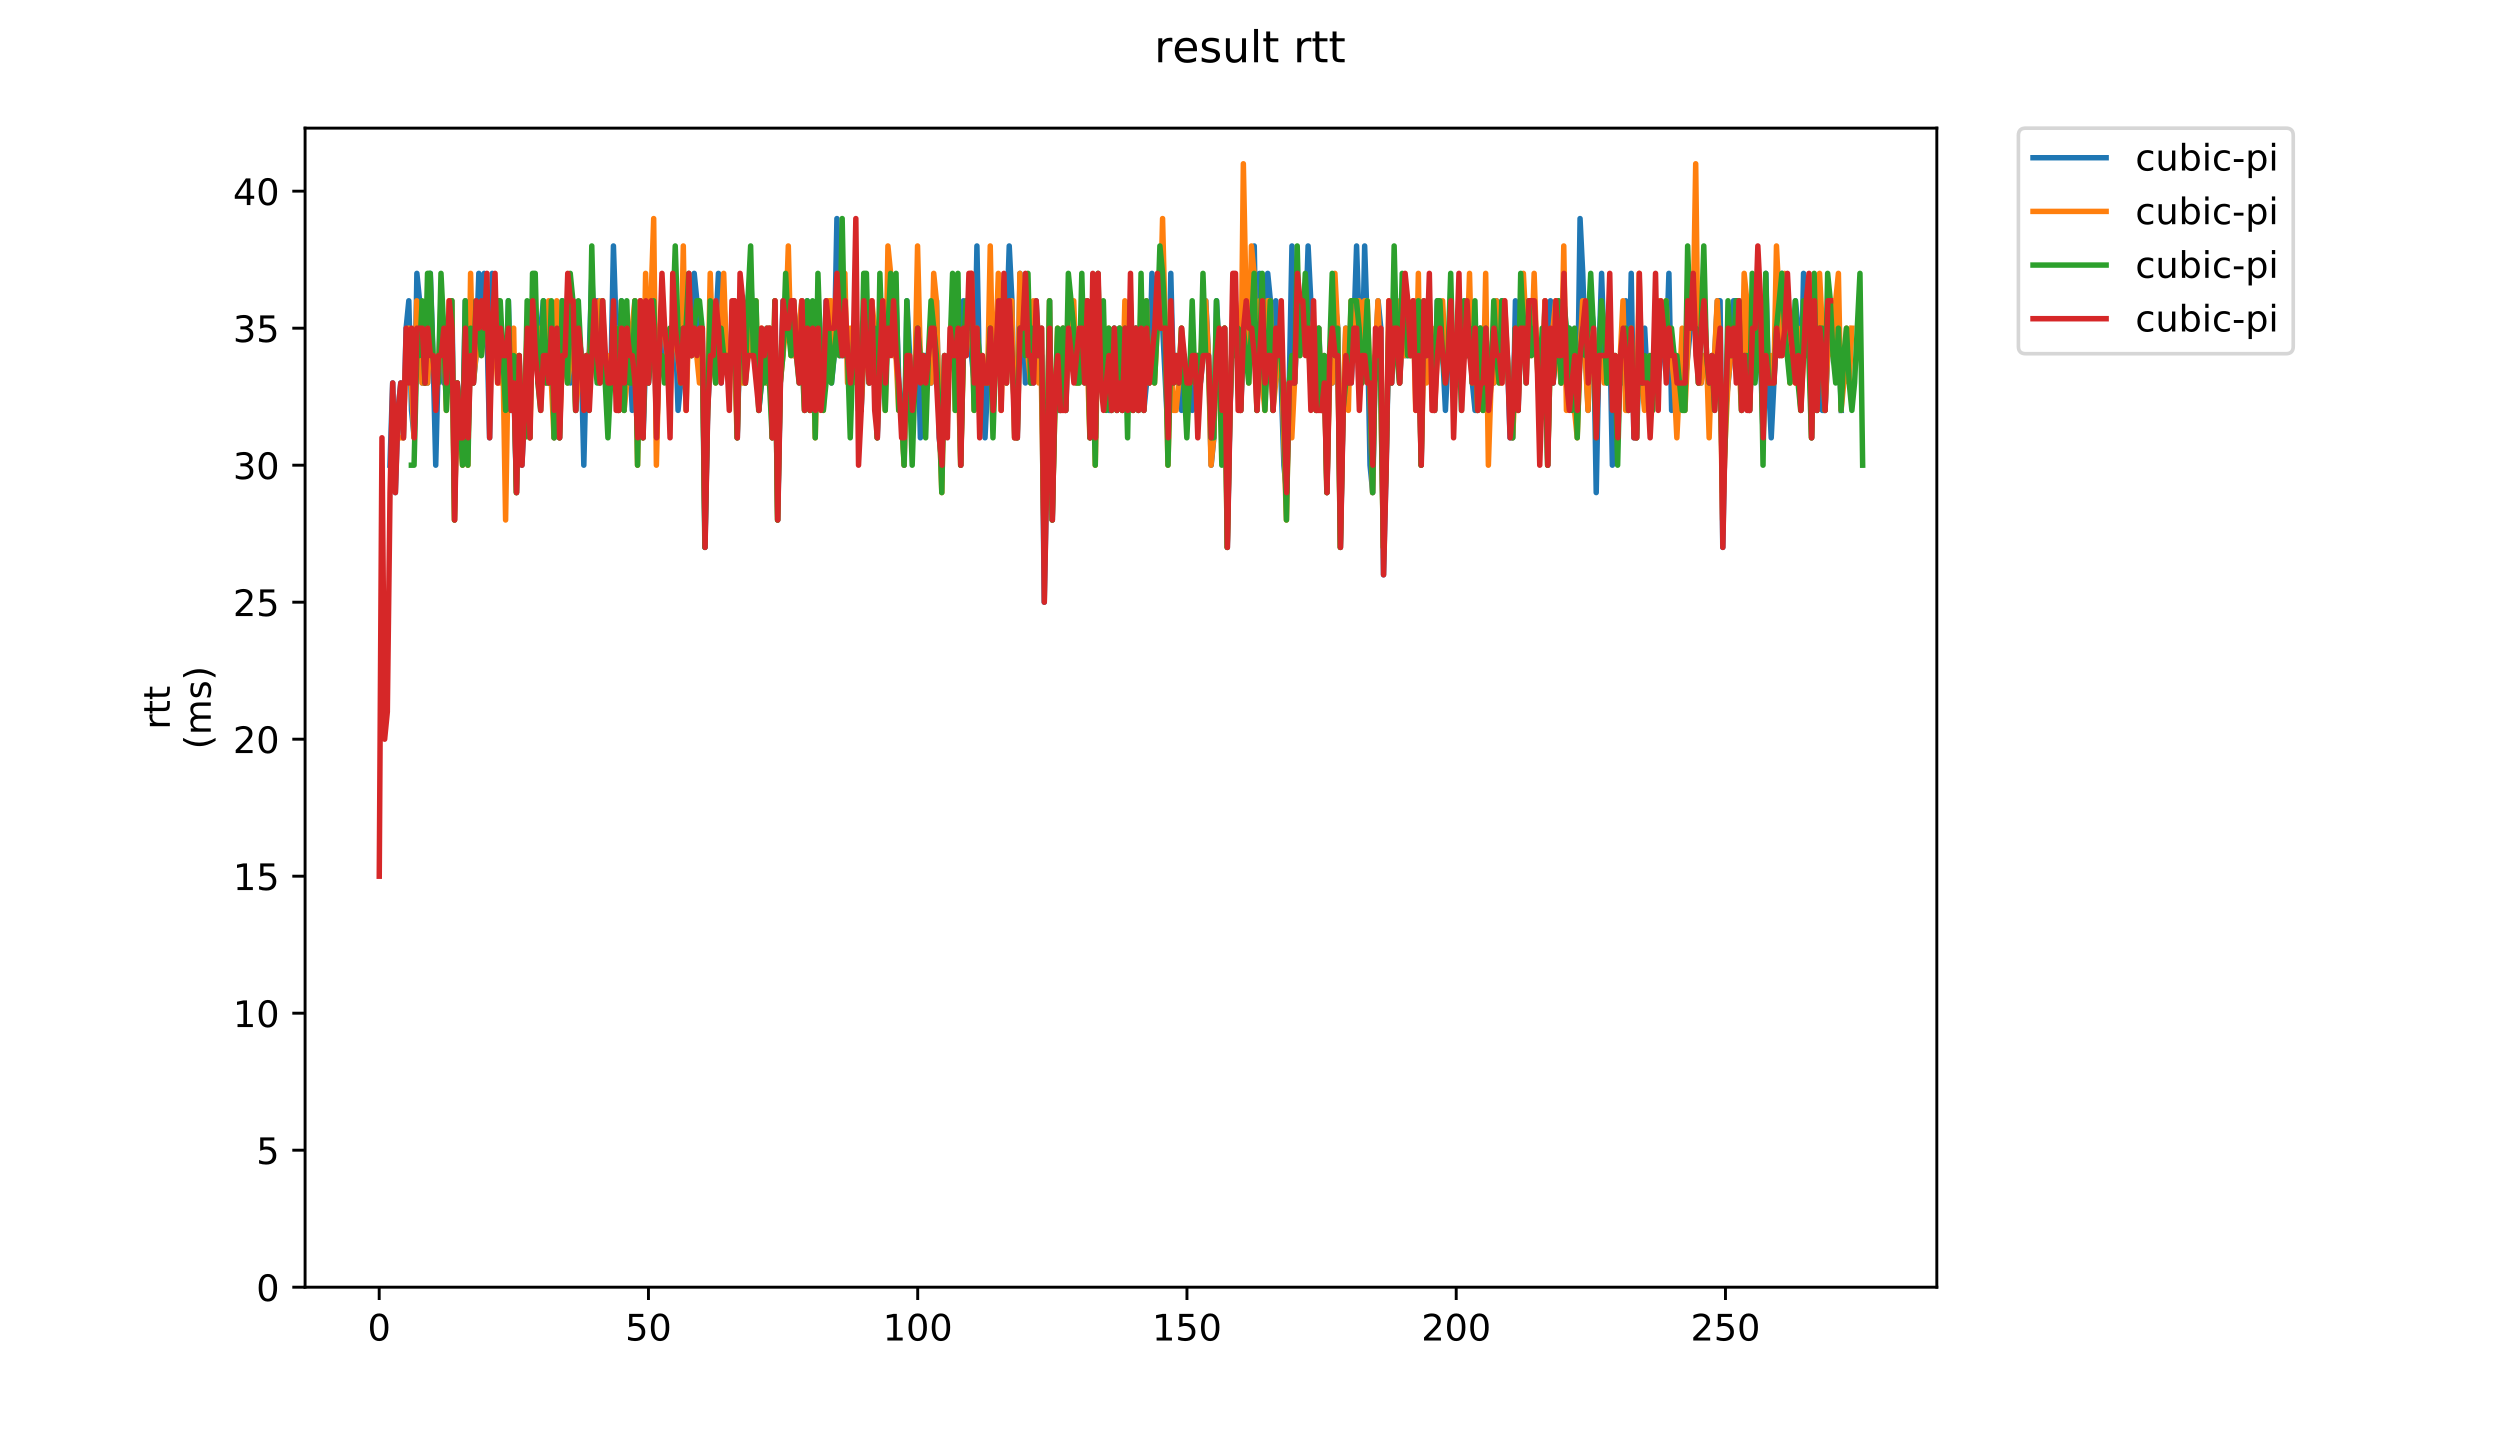 <?xml version="1.0" encoding="utf-8" standalone="no"?>
<!DOCTYPE svg PUBLIC "-//W3C//DTD SVG 1.1//EN"
  "http://www.w3.org/Graphics/SVG/1.1/DTD/svg11.dtd">
<!-- Created with matplotlib (https://matplotlib.org/) -->
<svg height="396pt" version="1.1" viewBox="0 0 684 396" width="684pt" xmlns="http://www.w3.org/2000/svg" xmlns:xlink="http://www.w3.org/1999/xlink">
 <defs>
  <style type="text/css">
*{stroke-linecap:butt;stroke-linejoin:round;}
  </style>
 </defs>
 <g id="figure_1">
  <g id="patch_1">
   <path d="M 0 396 
L 684 396 
L 684 0 
L 0 0 
z
" style="fill:#ffffff;"/>
  </g>
  <g id="axes_1">
   <g id="patch_2">
    <path d="M 83.472 352.174 
L 529.913 352.174 
L 529.913 35.062 
L 83.472 35.062 
z
" style="fill:#ffffff;"/>
   </g>
   <g id="matplotlib.axis_1">
    <g id="xtick_1">
     <g id="line2d_1">
      <defs>
       <path d="M 0 0 
L 0 3.5 
" id="mf7cbc43e7b" style="stroke:#000000;stroke-width:0.8;"/>
      </defs>
      <g>
       <use style="stroke:#000000;stroke-width:0.8;" x="103.749" xlink:href="#mf7cbc43e7b" y="352.174"/>
      </g>
     </g>
     <g id="text_1">
      <!-- 0 -->
      <defs>
       <path d="M 31.781 66.406 
Q 24.172 66.406 20.328 58.906 
Q 16.5 51.422 16.5 36.375 
Q 16.5 21.391 20.328 13.891 
Q 24.172 6.391 31.781 6.391 
Q 39.453 6.391 43.281 13.891 
Q 47.125 21.391 47.125 36.375 
Q 47.125 51.422 43.281 58.906 
Q 39.453 66.406 31.781 66.406 
z
M 31.781 74.219 
Q 44.047 74.219 50.516 64.516 
Q 56.984 54.828 56.984 36.375 
Q 56.984 17.969 50.516 8.266 
Q 44.047 -1.422 31.781 -1.422 
Q 19.531 -1.422 13.062 8.266 
Q 6.594 17.969 6.594 36.375 
Q 6.594 54.828 13.062 64.516 
Q 19.531 74.219 31.781 74.219 
z
" id="DejaVuSans-48"/>
      </defs>
      <g transform="translate(100.568 366.773)scale(0.1 -0.1)">
       <use xlink:href="#DejaVuSans-48"/>
      </g>
     </g>
    </g>
    <g id="xtick_2">
     <g id="line2d_2">
      <g>
       <use style="stroke:#000000;stroke-width:0.8;" x="177.417" xlink:href="#mf7cbc43e7b" y="352.174"/>
      </g>
     </g>
     <g id="text_2">
      <!-- 50 -->
      <defs>
       <path d="M 10.797 72.906 
L 49.516 72.906 
L 49.516 64.594 
L 19.828 64.594 
L 19.828 46.734 
Q 21.969 47.469 24.109 47.828 
Q 26.266 48.188 28.422 48.188 
Q 40.625 48.188 47.75 41.5 
Q 54.891 34.812 54.891 23.391 
Q 54.891 11.625 47.562 5.094 
Q 40.234 -1.422 26.906 -1.422 
Q 22.312 -1.422 17.547 -0.641 
Q 12.797 0.141 7.719 1.703 
L 7.719 11.625 
Q 12.109 9.234 16.797 8.062 
Q 21.484 6.891 26.703 6.891 
Q 35.156 6.891 40.078 11.328 
Q 45.016 15.766 45.016 23.391 
Q 45.016 31 40.078 35.438 
Q 35.156 39.891 26.703 39.891 
Q 22.75 39.891 18.812 39.016 
Q 14.891 38.141 10.797 36.281 
z
" id="DejaVuSans-53"/>
      </defs>
      <g transform="translate(171.054 366.773)scale(0.1 -0.1)">
       <use xlink:href="#DejaVuSans-53"/>
       <use x="63.623" xlink:href="#DejaVuSans-48"/>
      </g>
     </g>
    </g>
    <g id="xtick_3">
     <g id="line2d_3">
      <g>
       <use style="stroke:#000000;stroke-width:0.8;" x="251.085" xlink:href="#mf7cbc43e7b" y="352.174"/>
      </g>
     </g>
     <g id="text_3">
      <!-- 100 -->
      <defs>
       <path d="M 12.406 8.297 
L 28.516 8.297 
L 28.516 63.922 
L 10.984 60.406 
L 10.984 69.391 
L 28.422 72.906 
L 38.281 72.906 
L 38.281 8.297 
L 54.391 8.297 
L 54.391 0 
L 12.406 0 
z
" id="DejaVuSans-49"/>
      </defs>
      <g transform="translate(241.541 366.773)scale(0.1 -0.1)">
       <use xlink:href="#DejaVuSans-49"/>
       <use x="63.623" xlink:href="#DejaVuSans-48"/>
       <use x="127.246" xlink:href="#DejaVuSans-48"/>
      </g>
     </g>
    </g>
    <g id="xtick_4">
     <g id="line2d_4">
      <g>
       <use style="stroke:#000000;stroke-width:0.8;" x="324.752" xlink:href="#mf7cbc43e7b" y="352.174"/>
      </g>
     </g>
     <g id="text_4">
      <!-- 150 -->
      <g transform="translate(315.209 366.773)scale(0.1 -0.1)">
       <use xlink:href="#DejaVuSans-49"/>
       <use x="63.623" xlink:href="#DejaVuSans-53"/>
       <use x="127.246" xlink:href="#DejaVuSans-48"/>
      </g>
     </g>
    </g>
    <g id="xtick_5">
     <g id="line2d_5">
      <g>
       <use style="stroke:#000000;stroke-width:0.8;" x="398.42" xlink:href="#mf7cbc43e7b" y="352.174"/>
      </g>
     </g>
     <g id="text_5">
      <!-- 200 -->
      <defs>
       <path d="M 19.188 8.297 
L 53.609 8.297 
L 53.609 0 
L 7.328 0 
L 7.328 8.297 
Q 12.938 14.109 22.625 23.891 
Q 32.328 33.688 34.812 36.531 
Q 39.547 41.844 41.422 45.531 
Q 43.312 49.219 43.312 52.781 
Q 43.312 58.594 39.234 62.25 
Q 35.156 65.922 28.609 65.922 
Q 23.969 65.922 18.812 64.312 
Q 13.672 62.703 7.812 59.422 
L 7.812 69.391 
Q 13.766 71.781 18.938 73 
Q 24.125 74.219 28.422 74.219 
Q 39.75 74.219 46.484 68.547 
Q 53.219 62.891 53.219 53.422 
Q 53.219 48.922 51.531 44.891 
Q 49.859 40.875 45.406 35.406 
Q 44.188 33.984 37.641 27.219 
Q 31.109 20.453 19.188 8.297 
z
" id="DejaVuSans-50"/>
      </defs>
      <g transform="translate(388.876 366.773)scale(0.1 -0.1)">
       <use xlink:href="#DejaVuSans-50"/>
       <use x="63.623" xlink:href="#DejaVuSans-48"/>
       <use x="127.246" xlink:href="#DejaVuSans-48"/>
      </g>
     </g>
    </g>
    <g id="xtick_6">
     <g id="line2d_6">
      <g>
       <use style="stroke:#000000;stroke-width:0.8;" x="472.088" xlink:href="#mf7cbc43e7b" y="352.174"/>
      </g>
     </g>
     <g id="text_6">
      <!-- 250 -->
      <g transform="translate(462.544 366.773)scale(0.1 -0.1)">
       <use xlink:href="#DejaVuSans-50"/>
       <use x="63.623" xlink:href="#DejaVuSans-53"/>
       <use x="127.246" xlink:href="#DejaVuSans-48"/>
      </g>
     </g>
    </g>
   </g>
   <g id="matplotlib.axis_2">
    <g id="ytick_1">
     <g id="line2d_7">
      <defs>
       <path d="M 0 0 
L -3.5 0 
" id="md3aec369a6" style="stroke:#000000;stroke-width:0.8;"/>
      </defs>
      <g>
       <use style="stroke:#000000;stroke-width:0.8;" x="83.472" xlink:href="#md3aec369a6" y="352.174"/>
      </g>
     </g>
     <g id="text_7">
      <!-- 0 -->
      <g transform="translate(70.11 355.973)scale(0.1 -0.1)">
       <use xlink:href="#DejaVuSans-48"/>
      </g>
     </g>
    </g>
    <g id="ytick_2">
     <g id="line2d_8">
      <g>
       <use style="stroke:#000000;stroke-width:0.8;" x="83.472" xlink:href="#md3aec369a6" y="314.691"/>
      </g>
     </g>
     <g id="text_8">
      <!-- 5 -->
      <g transform="translate(70.11 318.49)scale(0.1 -0.1)">
       <use xlink:href="#DejaVuSans-53"/>
      </g>
     </g>
    </g>
    <g id="ytick_3">
     <g id="line2d_9">
      <g>
       <use style="stroke:#000000;stroke-width:0.8;" x="83.472" xlink:href="#md3aec369a6" y="277.207"/>
      </g>
     </g>
     <g id="text_9">
      <!-- 10 -->
      <g transform="translate(63.747 281.006)scale(0.1 -0.1)">
       <use xlink:href="#DejaVuSans-49"/>
       <use x="63.623" xlink:href="#DejaVuSans-48"/>
      </g>
     </g>
    </g>
    <g id="ytick_4">
     <g id="line2d_10">
      <g>
       <use style="stroke:#000000;stroke-width:0.8;" x="83.472" xlink:href="#md3aec369a6" y="239.723"/>
      </g>
     </g>
     <g id="text_10">
      <!-- 15 -->
      <g transform="translate(63.747 243.522)scale(0.1 -0.1)">
       <use xlink:href="#DejaVuSans-49"/>
       <use x="63.623" xlink:href="#DejaVuSans-53"/>
      </g>
     </g>
    </g>
    <g id="ytick_5">
     <g id="line2d_11">
      <g>
       <use style="stroke:#000000;stroke-width:0.8;" x="83.472" xlink:href="#md3aec369a6" y="202.24"/>
      </g>
     </g>
     <g id="text_11">
      <!-- 20 -->
      <g transform="translate(63.747 206.039)scale(0.1 -0.1)">
       <use xlink:href="#DejaVuSans-50"/>
       <use x="63.623" xlink:href="#DejaVuSans-48"/>
      </g>
     </g>
    </g>
    <g id="ytick_6">
     <g id="line2d_12">
      <g>
       <use style="stroke:#000000;stroke-width:0.8;" x="83.472" xlink:href="#md3aec369a6" y="164.756"/>
      </g>
     </g>
     <g id="text_12">
      <!-- 25 -->
      <g transform="translate(63.747 168.555)scale(0.1 -0.1)">
       <use xlink:href="#DejaVuSans-50"/>
       <use x="63.623" xlink:href="#DejaVuSans-53"/>
      </g>
     </g>
    </g>
    <g id="ytick_7">
     <g id="line2d_13">
      <g>
       <use style="stroke:#000000;stroke-width:0.8;" x="83.472" xlink:href="#md3aec369a6" y="127.272"/>
      </g>
     </g>
     <g id="text_13">
      <!-- 30 -->
      <defs>
       <path d="M 40.578 39.312 
Q 47.656 37.797 51.625 33 
Q 55.609 28.219 55.609 21.188 
Q 55.609 10.406 48.188 4.484 
Q 40.766 -1.422 27.094 -1.422 
Q 22.516 -1.422 17.656 -0.516 
Q 12.797 0.391 7.625 2.203 
L 7.625 11.719 
Q 11.719 9.328 16.594 8.109 
Q 21.484 6.891 26.812 6.891 
Q 36.078 6.891 40.938 10.547 
Q 45.797 14.203 45.797 21.188 
Q 45.797 27.641 41.281 31.266 
Q 36.766 34.906 28.719 34.906 
L 20.219 34.906 
L 20.219 43.016 
L 29.109 43.016 
Q 36.375 43.016 40.234 45.922 
Q 44.094 48.828 44.094 54.297 
Q 44.094 59.906 40.109 62.906 
Q 36.141 65.922 28.719 65.922 
Q 24.656 65.922 20.016 65.031 
Q 15.375 64.156 9.812 62.312 
L 9.812 71.094 
Q 15.438 72.656 20.344 73.438 
Q 25.25 74.219 29.594 74.219 
Q 40.828 74.219 47.359 69.109 
Q 53.906 64.016 53.906 55.328 
Q 53.906 49.266 50.438 45.094 
Q 46.969 40.922 40.578 39.312 
z
" id="DejaVuSans-51"/>
      </defs>
      <g transform="translate(63.747 131.071)scale(0.1 -0.1)">
       <use xlink:href="#DejaVuSans-51"/>
       <use x="63.623" xlink:href="#DejaVuSans-48"/>
      </g>
     </g>
    </g>
    <g id="ytick_8">
     <g id="line2d_14">
      <g>
       <use style="stroke:#000000;stroke-width:0.8;" x="83.472" xlink:href="#md3aec369a6" y="89.789"/>
      </g>
     </g>
     <g id="text_14">
      <!-- 35 -->
      <g transform="translate(63.747 93.588)scale(0.1 -0.1)">
       <use xlink:href="#DejaVuSans-51"/>
       <use x="63.623" xlink:href="#DejaVuSans-53"/>
      </g>
     </g>
    </g>
    <g id="ytick_9">
     <g id="line2d_15">
      <g>
       <use style="stroke:#000000;stroke-width:0.8;" x="83.472" xlink:href="#md3aec369a6" y="52.305"/>
      </g>
     </g>
     <g id="text_15">
      <!-- 40 -->
      <defs>
       <path d="M 37.797 64.312 
L 12.891 25.391 
L 37.797 25.391 
z
M 35.203 72.906 
L 47.609 72.906 
L 47.609 25.391 
L 58.016 25.391 
L 58.016 17.188 
L 47.609 17.188 
L 47.609 0 
L 37.797 0 
L 37.797 17.188 
L 4.891 17.188 
L 4.891 26.703 
z
" id="DejaVuSans-52"/>
      </defs>
      <g transform="translate(63.747 56.104)scale(0.1 -0.1)">
       <use xlink:href="#DejaVuSans-52"/>
       <use x="63.623" xlink:href="#DejaVuSans-48"/>
      </g>
     </g>
    </g>
    <g id="text_16">
     <!-- rtt -->
     <defs>
      <path d="M 41.109 46.297 
Q 39.594 47.172 37.812 47.578 
Q 36.031 48 33.891 48 
Q 26.266 48 22.188 43.047 
Q 18.109 38.094 18.109 28.812 
L 18.109 0 
L 9.078 0 
L 9.078 54.688 
L 18.109 54.688 
L 18.109 46.188 
Q 20.953 51.172 25.484 53.578 
Q 30.031 56 36.531 56 
Q 37.453 56 38.578 55.875 
Q 39.703 55.766 41.062 55.516 
z
" id="DejaVuSans-114"/>
      <path d="M 18.312 70.219 
L 18.312 54.688 
L 36.812 54.688 
L 36.812 47.703 
L 18.312 47.703 
L 18.312 18.016 
Q 18.312 11.328 20.141 9.422 
Q 21.969 7.516 27.594 7.516 
L 36.812 7.516 
L 36.812 0 
L 27.594 0 
Q 17.188 0 13.234 3.875 
Q 9.281 7.766 9.281 18.016 
L 9.281 47.703 
L 2.688 47.703 
L 2.688 54.688 
L 9.281 54.688 
L 9.281 70.219 
z
" id="DejaVuSans-116"/>
     </defs>
     <g transform="translate(46.47 199.594)rotate(-90)scale(0.1 -0.1)">
      <use xlink:href="#DejaVuSans-114"/>
      <use x="41.113" xlink:href="#DejaVuSans-116"/>
      <use x="80.322" xlink:href="#DejaVuSans-116"/>
     </g>
     <!-- (ms) -->
     <defs>
      <path d="M 31 75.875 
Q 24.469 64.656 21.281 53.656 
Q 18.109 42.672 18.109 31.391 
Q 18.109 20.125 21.312 9.062 
Q 24.516 -2 31 -13.188 
L 23.188 -13.188 
Q 15.875 -1.703 12.234 9.375 
Q 8.594 20.453 8.594 31.391 
Q 8.594 42.281 12.203 53.312 
Q 15.828 64.359 23.188 75.875 
z
" id="DejaVuSans-40"/>
      <path d="M 52 44.188 
Q 55.375 50.25 60.062 53.125 
Q 64.75 56 71.094 56 
Q 79.641 56 84.281 50.016 
Q 88.922 44.047 88.922 33.016 
L 88.922 0 
L 79.891 0 
L 79.891 32.719 
Q 79.891 40.578 77.094 44.375 
Q 74.312 48.188 68.609 48.188 
Q 61.625 48.188 57.562 43.547 
Q 53.516 38.922 53.516 30.906 
L 53.516 0 
L 44.484 0 
L 44.484 32.719 
Q 44.484 40.625 41.703 44.406 
Q 38.922 48.188 33.109 48.188 
Q 26.219 48.188 22.156 43.531 
Q 18.109 38.875 18.109 30.906 
L 18.109 0 
L 9.078 0 
L 9.078 54.688 
L 18.109 54.688 
L 18.109 46.188 
Q 21.188 51.219 25.484 53.609 
Q 29.781 56 35.688 56 
Q 41.656 56 45.828 52.969 
Q 50 49.953 52 44.188 
z
" id="DejaVuSans-109"/>
      <path d="M 44.281 53.078 
L 44.281 44.578 
Q 40.484 46.531 36.375 47.5 
Q 32.281 48.484 27.875 48.484 
Q 21.188 48.484 17.844 46.438 
Q 14.5 44.391 14.5 40.281 
Q 14.5 37.156 16.891 35.375 
Q 19.281 33.594 26.516 31.984 
L 29.594 31.297 
Q 39.156 29.25 43.188 25.516 
Q 47.219 21.781 47.219 15.094 
Q 47.219 7.469 41.188 3.016 
Q 35.156 -1.422 24.609 -1.422 
Q 20.219 -1.422 15.453 -0.562 
Q 10.688 0.297 5.422 2 
L 5.422 11.281 
Q 10.406 8.688 15.234 7.391 
Q 20.062 6.109 24.812 6.109 
Q 31.156 6.109 34.562 8.281 
Q 37.984 10.453 37.984 14.406 
Q 37.984 18.062 35.516 20.016 
Q 33.062 21.969 24.703 23.781 
L 21.578 24.516 
Q 13.234 26.266 9.516 29.906 
Q 5.812 33.547 5.812 39.891 
Q 5.812 47.609 11.281 51.797 
Q 16.75 56 26.812 56 
Q 31.781 56 36.172 55.266 
Q 40.578 54.547 44.281 53.078 
z
" id="DejaVuSans-115"/>
      <path d="M 8.016 75.875 
L 15.828 75.875 
Q 23.141 64.359 26.781 53.312 
Q 30.422 42.281 30.422 31.391 
Q 30.422 20.453 26.781 9.375 
Q 23.141 -1.703 15.828 -13.188 
L 8.016 -13.188 
Q 14.5 -2 17.703 9.062 
Q 20.906 20.125 20.906 31.391 
Q 20.906 42.672 17.703 53.656 
Q 14.5 64.656 8.016 75.875 
z
" id="DejaVuSans-41"/>
     </defs>
     <g transform="translate(57.668 204.995)rotate(-90)scale(0.1 -0.1)">
      <use xlink:href="#DejaVuSans-40"/>
      <use x="39.014" xlink:href="#DejaVuSans-109"/>
      <use x="136.426" xlink:href="#DejaVuSans-115"/>
      <use x="188.525" xlink:href="#DejaVuSans-41"/>
     </g>
    </g>
   </g>
   <g id="line2d_16">
    <path clip-path="url(#pd8ea3ae14f)" d="M 106.691 127.272 
L 107.428 104.782 
L 108.165 134.769 
L 108.901 112.279 
L 109.638 104.782 
L 110.375 119.776 
L 111.111 89.789 
L 111.848 82.292 
L 112.585 112.279 
L 113.321 119.776 
L 114.058 74.795 
L 114.795 82.292 
L 115.531 104.782 
L 117.005 104.782 
L 117.741 74.795 
L 118.478 97.285 
L 119.215 127.272 
L 119.951 97.285 
L 120.688 97.285 
L 121.425 104.782 
L 122.161 104.782 
L 122.898 97.285 
L 123.635 82.292 
L 124.371 134.769 
L 125.108 104.782 
L 126.581 119.776 
L 127.318 82.292 
L 128.055 119.776 
L 128.792 82.292 
L 129.528 104.782 
L 130.265 97.285 
L 131.002 74.795 
L 131.738 82.292 
L 132.475 74.795 
L 133.212 89.789 
L 133.948 119.776 
L 134.685 74.795 
L 135.422 89.789 
L 136.895 89.789 
L 137.632 97.285 
L 138.368 112.279 
L 139.105 82.292 
L 139.842 112.279 
L 140.578 104.782 
L 141.315 134.769 
L 142.052 97.285 
L 142.788 127.272 
L 143.525 112.279 
L 144.262 104.782 
L 144.998 112.279 
L 145.735 89.789 
L 146.472 89.789 
L 147.208 104.782 
L 147.945 89.789 
L 148.682 82.292 
L 149.419 97.285 
L 150.155 89.789 
L 150.892 89.789 
L 151.629 119.776 
L 152.365 89.789 
L 153.102 119.776 
L 153.839 82.292 
L 154.575 97.285 
L 155.312 89.789 
L 156.049 104.782 
L 156.785 82.292 
L 157.522 112.279 
L 158.259 89.789 
L 158.995 97.285 
L 159.732 127.272 
L 160.469 97.285 
L 161.205 97.285 
L 161.942 74.795 
L 162.679 97.285 
L 163.415 82.292 
L 164.889 97.285 
L 165.625 97.285 
L 166.362 104.782 
L 167.099 104.782 
L 167.835 67.298 
L 169.309 112.279 
L 170.046 82.292 
L 170.782 112.279 
L 171.519 89.789 
L 172.256 97.285 
L 172.992 112.279 
L 173.729 82.292 
L 174.466 119.776 
L 175.202 82.292 
L 175.939 119.776 
L 176.676 97.285 
L 177.412 104.782 
L 178.149 97.285 
L 178.886 82.292 
L 179.622 119.776 
L 180.359 97.285 
L 181.096 97.285 
L 181.832 89.789 
L 183.306 104.782 
L 184.042 89.789 
L 184.779 89.789 
L 185.516 112.279 
L 186.252 104.782 
L 186.989 89.789 
L 188.462 89.789 
L 189.199 97.285 
L 189.936 74.795 
L 191.409 89.789 
L 192.146 89.789 
L 192.883 149.762 
L 193.619 112.279 
L 194.356 97.285 
L 195.093 97.285 
L 195.829 89.789 
L 196.566 74.795 
L 197.303 104.782 
L 198.039 82.292 
L 198.776 97.285 
L 200.249 97.285 
L 200.986 89.789 
L 201.723 119.776 
L 202.459 89.789 
L 203.196 89.789 
L 203.933 104.782 
L 204.669 82.292 
L 205.406 74.795 
L 206.143 97.285 
L 206.879 89.789 
L 207.616 112.279 
L 209.089 97.285 
L 209.826 104.782 
L 210.563 89.789 
L 211.299 119.776 
L 212.036 89.789 
L 212.773 142.266 
L 213.51 104.782 
L 214.246 82.292 
L 214.983 89.789 
L 215.72 89.789 
L 216.456 82.292 
L 217.193 97.285 
L 217.93 97.285 
L 219.403 82.292 
L 220.14 112.279 
L 220.876 82.292 
L 221.613 112.279 
L 222.35 104.782 
L 223.086 112.279 
L 223.823 89.789 
L 225.296 104.782 
L 226.033 82.292 
L 226.77 89.789 
L 227.506 104.782 
L 228.243 97.285 
L 228.98 59.802 
L 229.716 97.285 
L 231.926 97.285 
L 232.663 104.782 
L 233.4 97.285 
L 234.136 82.292 
L 234.873 112.279 
L 235.61 112.279 
L 236.347 97.285 
L 237.083 89.789 
L 237.82 104.782 
L 239.293 89.789 
L 240.03 119.776 
L 240.767 97.285 
L 241.503 89.789 
L 242.24 97.285 
L 242.977 89.789 
L 243.713 89.789 
L 244.45 97.285 
L 245.187 82.292 
L 245.923 104.782 
L 246.66 112.279 
L 247.397 127.272 
L 248.133 82.292 
L 248.87 97.285 
L 249.607 104.782 
L 250.343 104.782 
L 251.08 89.789 
L 251.817 119.776 
L 252.553 97.285 
L 254.027 97.285 
L 254.763 104.782 
L 255.5 89.789 
L 256.237 82.292 
L 256.974 119.776 
L 257.71 127.272 
L 258.447 97.285 
L 259.184 104.782 
L 259.92 97.285 
L 260.657 97.285 
L 262.13 82.292 
L 262.867 127.272 
L 263.604 82.292 
L 264.34 97.285 
L 265.077 89.789 
L 266.55 104.782 
L 267.287 67.298 
L 268.024 104.782 
L 268.76 97.285 
L 269.497 119.776 
L 270.234 104.782 
L 270.97 82.292 
L 271.707 104.782 
L 272.444 97.285 
L 273.18 97.285 
L 273.917 89.789 
L 275.39 89.789 
L 276.127 67.298 
L 276.864 82.292 
L 277.601 119.776 
L 278.337 119.776 
L 279.074 74.795 
L 279.811 82.292 
L 280.547 104.782 
L 281.284 82.292 
L 282.021 104.782 
L 282.757 104.782 
L 283.494 82.292 
L 284.231 97.285 
L 284.967 97.285 
L 285.704 164.756 
L 286.441 127.272 
L 287.177 82.292 
L 287.914 142.266 
L 288.651 104.782 
L 289.387 112.279 
L 290.124 112.279 
L 290.861 89.789 
L 291.597 112.279 
L 292.334 89.789 
L 293.071 82.292 
L 294.544 97.285 
L 295.281 89.789 
L 296.017 89.789 
L 296.754 82.292 
L 297.491 89.789 
L 298.227 119.776 
L 298.964 82.292 
L 299.701 119.776 
L 300.438 89.789 
L 301.174 104.782 
L 301.911 97.285 
L 303.384 112.279 
L 304.121 112.279 
L 304.858 89.789 
L 305.594 112.279 
L 306.331 89.789 
L 307.068 112.279 
L 307.804 104.782 
L 308.541 112.279 
L 309.278 97.285 
L 310.014 112.279 
L 310.751 89.789 
L 311.488 112.279 
L 312.224 104.782 
L 312.961 112.279 
L 313.698 104.782 
L 314.434 104.782 
L 315.171 74.795 
L 316.644 89.789 
L 318.118 89.789 
L 319.591 119.776 
L 320.328 74.795 
L 321.065 104.782 
L 321.801 97.285 
L 323.275 112.279 
L 324.011 97.285 
L 324.748 104.782 
L 325.485 104.782 
L 326.221 112.279 
L 326.958 97.285 
L 327.695 97.285 
L 328.431 104.782 
L 329.168 97.285 
L 329.905 82.292 
L 330.641 97.285 
L 331.378 127.272 
L 332.115 119.776 
L 332.851 82.292 
L 334.325 112.279 
L 335.061 89.789 
L 335.798 149.762 
L 336.535 112.279 
L 337.271 89.789 
L 338.008 97.285 
L 338.745 89.789 
L 339.481 112.279 
L 340.218 89.789 
L 340.955 97.285 
L 341.691 82.292 
L 342.428 89.789 
L 343.165 67.298 
L 343.902 112.279 
L 344.638 74.795 
L 345.375 104.782 
L 346.112 104.782 
L 346.848 74.795 
L 347.585 82.292 
L 348.322 112.279 
L 349.058 82.292 
L 349.795 97.285 
L 350.532 104.782 
L 351.268 127.272 
L 352.005 134.769 
L 352.742 104.782 
L 353.478 67.298 
L 354.215 104.782 
L 354.952 89.789 
L 355.688 82.292 
L 356.425 89.789 
L 357.162 89.789 
L 357.898 67.298 
L 358.635 82.292 
L 359.372 89.789 
L 360.108 112.279 
L 360.845 89.789 
L 361.582 112.279 
L 362.318 97.285 
L 363.055 134.769 
L 363.792 97.285 
L 364.529 104.782 
L 365.265 82.292 
L 366.002 89.789 
L 366.739 149.762 
L 367.475 112.279 
L 368.212 89.789 
L 368.949 104.782 
L 369.685 104.782 
L 370.422 89.789 
L 371.159 67.298 
L 371.895 89.789 
L 372.632 104.782 
L 373.369 67.298 
L 374.105 89.789 
L 374.842 127.272 
L 375.579 134.769 
L 376.315 97.285 
L 377.052 82.292 
L 377.789 89.789 
L 378.525 157.259 
L 379.262 127.272 
L 379.999 89.789 
L 380.735 104.782 
L 381.472 89.789 
L 382.209 82.292 
L 382.945 104.782 
L 383.682 89.789 
L 384.419 97.285 
L 385.156 97.285 
L 385.892 89.789 
L 386.629 97.285 
L 387.366 82.292 
L 388.102 82.292 
L 388.839 127.272 
L 389.576 89.789 
L 390.312 97.285 
L 391.786 97.285 
L 392.522 112.279 
L 393.259 82.292 
L 394.732 97.285 
L 395.469 112.279 
L 396.206 97.285 
L 398.416 97.285 
L 399.152 89.789 
L 399.889 89.789 
L 400.626 82.292 
L 401.362 97.285 
L 402.099 82.292 
L 402.836 104.782 
L 403.572 112.279 
L 404.309 112.279 
L 405.046 89.789 
L 405.782 112.279 
L 406.519 89.789 
L 407.256 104.782 
L 408.729 104.782 
L 409.466 82.292 
L 410.203 97.285 
L 410.939 82.292 
L 411.676 97.285 
L 412.413 97.285 
L 413.149 119.776 
L 413.886 119.776 
L 414.623 82.292 
L 415.359 112.279 
L 416.096 89.789 
L 416.833 89.789 
L 417.569 82.292 
L 418.306 97.285 
L 419.043 89.789 
L 419.779 89.789 
L 420.516 97.285 
L 421.253 112.279 
L 421.989 104.782 
L 422.726 82.292 
L 423.463 127.272 
L 424.199 82.292 
L 424.936 104.782 
L 425.673 97.285 
L 426.409 82.292 
L 427.146 104.782 
L 427.883 82.292 
L 428.62 104.782 
L 429.356 89.789 
L 430.093 104.782 
L 430.83 97.285 
L 431.566 112.279 
L 432.303 59.802 
L 433.04 74.795 
L 433.776 97.285 
L 434.513 112.279 
L 435.25 82.292 
L 435.986 89.789 
L 436.723 134.769 
L 437.46 97.285 
L 438.196 74.795 
L 438.933 97.285 
L 439.67 104.782 
L 440.406 89.789 
L 441.143 127.272 
L 441.88 97.285 
L 442.616 112.279 
L 443.353 97.285 
L 444.09 104.782 
L 444.826 82.292 
L 445.563 112.279 
L 446.3 74.795 
L 447.036 119.776 
L 447.773 119.776 
L 448.51 97.285 
L 449.246 104.782 
L 449.983 89.789 
L 450.72 104.782 
L 452.193 104.782 
L 452.93 89.789 
L 453.667 104.782 
L 455.14 89.789 
L 455.877 97.285 
L 456.613 74.795 
L 457.35 112.279 
L 458.087 97.285 
L 458.823 104.782 
L 459.56 104.782 
L 460.297 97.285 
L 461.033 104.782 
L 462.507 89.789 
L 463.243 89.789 
L 463.98 74.795 
L 464.717 104.782 
L 465.453 104.782 
L 466.19 97.285 
L 466.927 97.285 
L 467.663 104.782 
L 468.4 97.285 
L 469.137 97.285 
L 469.873 82.292 
L 470.61 82.292 
L 471.347 149.762 
L 472.084 112.279 
L 473.557 97.285 
L 474.294 82.292 
L 475.767 82.292 
L 476.504 112.279 
L 477.24 97.285 
L 477.977 97.285 
L 478.714 112.279 
L 479.45 89.789 
L 480.187 82.292 
L 480.924 97.285 
L 481.66 97.285 
L 482.397 119.776 
L 483.134 74.795 
L 483.87 104.782 
L 484.607 119.776 
L 486.08 89.789 
L 486.817 97.285 
L 487.554 74.795 
L 488.29 89.789 
L 489.764 89.789 
L 490.5 97.285 
L 491.237 82.292 
L 491.974 89.789 
L 492.711 112.279 
L 493.447 74.795 
L 494.184 89.789 
L 494.921 82.292 
L 495.657 119.776 
L 496.394 82.292 
L 497.131 112.279 
L 497.867 89.789 
L 498.604 112.279 
L 499.341 112.279 
L 500.077 97.285 
L 500.814 89.789 
L 501.551 89.789 
L 502.287 97.285 
L 503.024 89.789 
L 503.761 112.279 
L 503.761 112.279 
" style="fill:none;stroke:#1f77b4;stroke-linecap:square;stroke-width:1.5;"/>
   </g>
   <g id="line2d_17">
    <path clip-path="url(#pd8ea3ae14f)" d="M 109.6 119.776 
L 110.336 119.776 
L 111.073 97.285 
L 111.81 89.789 
L 113.283 119.776 
L 114.02 82.292 
L 114.756 97.285 
L 115.493 104.782 
L 116.966 104.782 
L 117.703 89.789 
L 119.176 104.782 
L 119.913 104.782 
L 120.65 82.292 
L 121.386 89.789 
L 122.123 112.279 
L 122.86 82.292 
L 123.596 82.292 
L 124.333 142.266 
L 125.07 104.782 
L 125.807 119.776 
L 126.543 127.272 
L 127.28 97.285 
L 128.017 127.272 
L 128.753 74.795 
L 129.49 104.782 
L 130.963 89.789 
L 131.7 97.285 
L 133.173 82.292 
L 133.91 97.285 
L 134.647 89.789 
L 135.383 89.789 
L 136.12 104.782 
L 136.857 104.782 
L 137.593 97.285 
L 138.33 142.266 
L 139.067 97.285 
L 139.803 104.782 
L 140.54 89.789 
L 141.277 134.769 
L 142.013 97.285 
L 142.75 119.776 
L 143.487 112.279 
L 144.223 89.789 
L 144.96 119.776 
L 145.697 89.789 
L 146.433 82.292 
L 147.17 97.285 
L 147.907 89.789 
L 149.38 104.782 
L 150.117 82.292 
L 150.854 104.782 
L 151.59 119.776 
L 152.327 82.292 
L 153.064 119.776 
L 153.8 97.285 
L 154.537 97.285 
L 155.274 104.782 
L 156.747 89.789 
L 157.484 112.279 
L 158.957 97.285 
L 159.694 104.782 
L 160.43 97.285 
L 161.167 97.285 
L 161.904 89.789 
L 162.64 97.285 
L 163.377 97.285 
L 164.114 82.292 
L 164.85 97.285 
L 166.324 97.285 
L 167.06 104.782 
L 168.534 89.789 
L 169.271 112.279 
L 170.007 97.285 
L 170.744 112.279 
L 173.691 82.292 
L 174.427 127.272 
L 175.164 82.292 
L 175.901 119.776 
L 176.637 74.795 
L 177.374 104.782 
L 178.847 59.802 
L 179.584 127.272 
L 180.321 97.285 
L 181.057 82.292 
L 182.531 97.285 
L 183.267 112.279 
L 184.004 89.789 
L 184.741 89.789 
L 186.214 104.782 
L 186.951 67.298 
L 187.687 112.279 
L 188.424 89.789 
L 189.161 97.285 
L 189.898 89.789 
L 191.371 104.782 
L 192.108 89.789 
L 192.844 142.266 
L 193.581 112.279 
L 194.318 74.795 
L 195.054 97.285 
L 195.791 104.782 
L 196.528 89.789 
L 197.264 89.789 
L 198.001 74.795 
L 198.738 97.285 
L 200.948 97.285 
L 201.684 119.776 
L 202.421 89.789 
L 203.158 104.782 
L 203.894 104.782 
L 206.104 82.292 
L 206.841 82.292 
L 207.578 112.279 
L 208.314 89.789 
L 209.788 104.782 
L 210.524 89.789 
L 211.261 119.776 
L 211.998 82.292 
L 212.735 142.266 
L 213.471 104.782 
L 214.945 89.789 
L 215.681 67.298 
L 216.418 97.285 
L 217.891 97.285 
L 219.365 82.292 
L 220.101 112.279 
L 220.838 104.782 
L 221.575 112.279 
L 222.311 89.789 
L 223.048 119.776 
L 223.785 89.789 
L 224.521 97.285 
L 225.258 112.279 
L 226.731 82.292 
L 227.468 82.292 
L 228.205 97.285 
L 228.941 89.789 
L 229.678 97.285 
L 230.415 89.789 
L 231.151 74.795 
L 231.888 104.782 
L 232.625 89.789 
L 233.362 104.782 
L 234.098 82.292 
L 234.835 104.782 
L 235.572 112.279 
L 237.045 82.292 
L 237.782 104.782 
L 238.518 82.292 
L 239.255 89.789 
L 239.992 119.776 
L 240.728 82.292 
L 242.202 112.279 
L 242.938 67.298 
L 243.675 74.795 
L 244.412 97.285 
L 245.148 97.285 
L 245.885 112.279 
L 246.622 112.279 
L 247.358 127.272 
L 248.095 97.285 
L 248.832 104.782 
L 250.305 104.782 
L 251.042 67.298 
L 251.778 97.285 
L 252.515 97.285 
L 253.252 104.782 
L 253.988 97.285 
L 254.725 104.782 
L 255.462 74.795 
L 256.199 82.292 
L 256.935 112.279 
L 257.672 134.769 
L 258.409 97.285 
L 259.145 104.782 
L 259.882 97.285 
L 260.619 82.292 
L 261.355 112.279 
L 262.092 97.285 
L 262.829 127.272 
L 263.565 97.285 
L 264.302 97.285 
L 265.039 89.789 
L 265.775 74.795 
L 266.512 112.279 
L 267.249 89.789 
L 267.985 104.782 
L 268.722 97.285 
L 269.459 104.782 
L 270.195 104.782 
L 270.932 67.298 
L 271.669 104.782 
L 272.405 97.285 
L 273.142 74.795 
L 273.879 112.279 
L 274.615 89.789 
L 275.352 104.782 
L 276.089 89.789 
L 276.826 82.292 
L 277.562 119.776 
L 278.299 119.776 
L 279.036 74.795 
L 279.772 89.789 
L 280.509 82.292 
L 281.246 97.285 
L 281.982 104.782 
L 282.719 82.292 
L 283.456 97.285 
L 284.192 104.782 
L 284.929 104.782 
L 285.666 149.762 
L 286.402 127.272 
L 287.139 82.292 
L 287.876 142.266 
L 288.612 112.279 
L 289.349 89.789 
L 290.086 112.279 
L 290.822 89.789 
L 291.559 112.279 
L 292.296 89.789 
L 293.032 97.285 
L 293.769 82.292 
L 294.506 104.782 
L 295.242 104.782 
L 295.979 89.789 
L 296.716 82.292 
L 297.453 97.285 
L 298.189 119.776 
L 298.926 82.292 
L 299.663 127.272 
L 300.399 89.789 
L 301.136 104.782 
L 301.873 89.789 
L 302.609 104.782 
L 303.346 89.789 
L 304.083 112.279 
L 304.819 104.782 
L 305.556 112.279 
L 306.293 89.789 
L 307.029 112.279 
L 307.766 82.292 
L 308.503 112.279 
L 309.239 82.292 
L 309.976 112.279 
L 310.713 104.782 
L 311.449 112.279 
L 312.186 82.292 
L 312.923 112.279 
L 313.659 82.292 
L 314.396 104.782 
L 315.133 97.285 
L 315.869 104.782 
L 316.606 89.789 
L 317.343 89.789 
L 318.079 59.802 
L 318.816 89.789 
L 319.553 127.272 
L 320.29 97.285 
L 321.026 112.279 
L 321.763 112.279 
L 322.5 104.782 
L 323.236 89.789 
L 323.973 104.782 
L 325.446 104.782 
L 326.183 97.285 
L 326.92 104.782 
L 327.656 97.285 
L 328.393 104.782 
L 329.13 82.292 
L 329.866 82.292 
L 330.603 97.285 
L 331.34 127.272 
L 332.076 119.776 
L 332.813 97.285 
L 333.55 97.285 
L 334.286 112.279 
L 335.023 89.789 
L 335.76 149.762 
L 336.496 112.279 
L 337.233 89.789 
L 337.97 82.292 
L 338.706 89.789 
L 339.443 112.279 
L 340.18 44.808 
L 340.917 82.292 
L 341.653 104.782 
L 342.39 67.298 
L 343.127 74.795 
L 343.863 112.279 
L 344.6 82.292 
L 345.337 104.782 
L 346.073 112.279 
L 346.81 82.292 
L 347.547 82.292 
L 348.283 112.279 
L 350.493 89.789 
L 351.23 119.776 
L 351.967 142.266 
L 352.703 104.782 
L 353.44 119.776 
L 354.913 89.789 
L 355.65 97.285 
L 356.387 89.789 
L 359.333 89.789 
L 360.07 112.279 
L 360.807 89.789 
L 361.543 112.279 
L 362.28 97.285 
L 363.017 134.769 
L 363.754 104.782 
L 364.49 104.782 
L 365.227 74.795 
L 365.964 89.789 
L 366.7 149.762 
L 367.437 112.279 
L 368.174 89.789 
L 368.91 112.279 
L 369.647 82.292 
L 370.384 89.789 
L 371.12 89.789 
L 371.857 82.292 
L 372.594 104.782 
L 373.33 82.292 
L 374.067 82.292 
L 374.804 104.782 
L 375.54 134.769 
L 376.277 97.285 
L 377.014 82.292 
L 377.75 104.782 
L 378.487 149.762 
L 379.224 127.272 
L 379.96 82.292 
L 380.697 97.285 
L 382.17 82.292 
L 382.907 104.782 
L 383.644 89.789 
L 384.381 97.285 
L 385.117 82.292 
L 385.854 97.285 
L 386.591 82.292 
L 387.327 112.279 
L 388.064 74.795 
L 388.801 127.272 
L 389.537 97.285 
L 390.274 104.782 
L 391.747 89.789 
L 392.484 112.279 
L 393.221 97.285 
L 393.957 97.285 
L 394.694 82.292 
L 395.431 97.285 
L 397.641 97.285 
L 398.377 104.782 
L 399.114 89.789 
L 399.851 97.285 
L 401.324 97.285 
L 402.061 74.795 
L 402.797 104.782 
L 403.534 89.789 
L 404.271 112.279 
L 405.008 89.789 
L 405.744 112.279 
L 406.481 74.795 
L 407.218 127.272 
L 407.954 104.782 
L 408.691 104.782 
L 409.428 82.292 
L 410.164 104.782 
L 410.901 104.782 
L 411.638 82.292 
L 413.111 112.279 
L 413.848 119.776 
L 414.584 104.782 
L 415.321 112.279 
L 416.058 89.789 
L 416.794 74.795 
L 417.531 89.789 
L 418.268 97.285 
L 419.004 97.285 
L 419.741 74.795 
L 420.478 97.285 
L 421.214 112.279 
L 421.951 104.782 
L 422.688 82.292 
L 423.424 127.272 
L 424.161 97.285 
L 425.634 82.292 
L 426.371 97.285 
L 427.108 104.782 
L 427.845 67.298 
L 428.581 112.279 
L 429.318 97.285 
L 430.055 112.279 
L 430.791 112.279 
L 431.528 119.776 
L 432.265 97.285 
L 433.001 82.292 
L 434.475 112.279 
L 435.211 89.789 
L 435.948 89.789 
L 436.685 104.782 
L 437.421 97.285 
L 438.158 97.285 
L 438.895 104.782 
L 440.368 89.789 
L 441.105 104.782 
L 441.841 97.285 
L 442.578 104.782 
L 443.315 97.285 
L 444.051 82.292 
L 444.788 112.279 
L 445.525 112.279 
L 446.261 89.789 
L 446.998 112.279 
L 447.735 119.776 
L 448.472 74.795 
L 449.208 104.782 
L 449.945 112.279 
L 451.418 97.285 
L 452.155 112.279 
L 452.892 89.789 
L 453.628 82.292 
L 454.365 82.292 
L 455.102 97.285 
L 455.838 82.292 
L 456.575 97.285 
L 457.312 97.285 
L 458.048 104.782 
L 458.785 119.776 
L 460.258 89.789 
L 460.995 112.279 
L 461.732 97.285 
L 462.468 74.795 
L 463.205 89.789 
L 463.942 44.808 
L 464.678 104.782 
L 465.415 104.782 
L 466.152 97.285 
L 466.888 97.285 
L 467.625 119.776 
L 468.362 97.285 
L 469.098 97.285 
L 469.835 82.292 
L 470.572 97.285 
L 471.309 142.266 
L 472.045 119.776 
L 472.782 104.782 
L 473.519 97.285 
L 475.729 97.285 
L 476.465 112.279 
L 477.202 74.795 
L 477.939 82.292 
L 478.675 112.279 
L 479.412 89.789 
L 480.149 97.285 
L 480.885 97.285 
L 481.622 82.292 
L 482.359 119.776 
L 483.095 89.789 
L 483.832 104.782 
L 484.569 97.285 
L 485.305 104.782 
L 486.042 67.298 
L 487.515 97.285 
L 488.252 74.795 
L 488.989 82.292 
L 489.725 104.782 
L 490.462 97.285 
L 491.199 104.782 
L 491.936 89.789 
L 492.672 112.279 
L 493.409 97.285 
L 494.882 82.292 
L 495.619 119.776 
L 496.356 97.285 
L 497.092 112.279 
L 497.829 74.795 
L 498.566 89.789 
L 499.302 112.279 
L 500.039 97.285 
L 500.776 89.789 
L 501.512 97.285 
L 502.249 82.292 
L 502.986 74.795 
L 503.722 112.279 
L 504.459 104.782 
L 505.196 89.789 
L 505.932 104.782 
L 506.669 89.789 
L 506.669 89.789 
" style="fill:none;stroke:#ff7f0e;stroke-linecap:square;stroke-width:1.5;"/>
   </g>
   <g id="line2d_18">
    <path clip-path="url(#pd8ea3ae14f)" d="M 112.551 127.272 
L 113.287 127.272 
L 114.024 97.285 
L 114.761 97.285 
L 115.497 82.292 
L 116.234 104.782 
L 116.971 74.795 
L 117.707 74.795 
L 118.444 97.285 
L 119.181 104.782 
L 119.918 104.782 
L 120.654 74.795 
L 121.391 89.789 
L 122.128 112.279 
L 123.601 82.292 
L 124.338 142.266 
L 125.074 104.782 
L 125.811 112.279 
L 126.548 127.272 
L 127.284 82.292 
L 128.021 127.272 
L 128.758 89.789 
L 129.494 104.782 
L 130.231 82.292 
L 131.704 97.285 
L 133.178 82.292 
L 133.914 97.285 
L 134.651 89.789 
L 135.388 89.789 
L 136.124 82.292 
L 136.861 82.292 
L 138.334 112.279 
L 139.071 82.292 
L 139.808 112.279 
L 140.544 97.285 
L 141.281 134.769 
L 142.018 97.285 
L 142.755 119.776 
L 143.491 119.776 
L 144.228 82.292 
L 144.965 119.776 
L 145.701 74.795 
L 146.438 74.795 
L 147.175 104.782 
L 147.911 112.279 
L 148.648 82.292 
L 149.385 104.782 
L 150.121 104.782 
L 150.858 82.292 
L 151.595 119.776 
L 152.331 104.782 
L 153.068 119.776 
L 153.805 82.292 
L 154.541 97.285 
L 155.278 104.782 
L 156.015 74.795 
L 156.751 82.292 
L 157.488 112.279 
L 158.225 82.292 
L 158.961 97.285 
L 159.698 104.782 
L 160.435 97.285 
L 161.171 112.279 
L 161.908 67.298 
L 162.645 97.285 
L 163.382 104.782 
L 164.118 104.782 
L 164.855 82.292 
L 165.592 104.782 
L 166.328 119.776 
L 167.065 104.782 
L 168.538 89.789 
L 169.275 112.279 
L 170.012 82.292 
L 170.748 112.279 
L 171.485 82.292 
L 172.222 104.782 
L 172.958 104.782 
L 173.695 82.292 
L 174.432 127.272 
L 175.168 89.789 
L 175.905 119.776 
L 176.642 89.789 
L 177.378 104.782 
L 178.115 97.285 
L 178.852 82.292 
L 179.588 104.782 
L 180.325 97.285 
L 181.062 97.285 
L 181.798 104.782 
L 183.272 89.789 
L 184.008 89.789 
L 184.745 67.298 
L 185.482 89.789 
L 186.219 104.782 
L 186.955 89.789 
L 187.692 89.789 
L 188.429 74.795 
L 189.165 97.285 
L 190.639 82.292 
L 191.375 82.292 
L 192.112 89.789 
L 192.849 149.762 
L 193.585 112.279 
L 194.322 82.292 
L 195.059 97.285 
L 195.795 104.782 
L 196.532 89.789 
L 197.269 89.789 
L 198.005 97.285 
L 200.215 97.285 
L 200.952 82.292 
L 201.689 119.776 
L 202.425 89.789 
L 203.162 82.292 
L 203.899 104.782 
L 204.635 82.292 
L 205.372 67.298 
L 206.109 97.285 
L 206.846 82.292 
L 207.582 112.279 
L 208.319 104.782 
L 209.056 104.782 
L 209.792 89.789 
L 211.266 119.776 
L 212.002 82.292 
L 212.739 142.266 
L 213.476 104.782 
L 214.212 97.285 
L 214.949 74.795 
L 215.686 89.789 
L 216.422 97.285 
L 217.159 82.292 
L 217.896 97.285 
L 218.632 104.782 
L 219.369 97.285 
L 220.106 112.279 
L 220.842 82.292 
L 221.579 112.279 
L 222.316 82.292 
L 223.052 119.776 
L 223.789 74.795 
L 224.526 97.285 
L 225.262 112.279 
L 225.999 104.782 
L 226.736 89.789 
L 227.473 104.782 
L 228.946 89.789 
L 229.683 97.285 
L 230.419 59.802 
L 231.156 97.285 
L 231.893 97.285 
L 232.629 119.776 
L 233.366 97.285 
L 234.103 82.292 
L 234.839 104.782 
L 235.576 112.279 
L 236.313 74.795 
L 237.049 74.795 
L 237.786 104.782 
L 239.259 89.789 
L 239.996 119.776 
L 240.733 74.795 
L 241.469 97.285 
L 242.206 112.279 
L 242.943 89.789 
L 243.679 74.795 
L 244.416 82.292 
L 245.153 74.795 
L 245.889 112.279 
L 246.626 112.279 
L 247.363 127.272 
L 248.099 82.292 
L 249.573 127.272 
L 250.31 104.782 
L 251.046 89.789 
L 251.783 97.285 
L 252.52 97.285 
L 253.256 119.776 
L 253.993 97.285 
L 254.73 82.292 
L 256.203 97.285 
L 256.94 112.279 
L 257.676 134.769 
L 258.413 97.285 
L 259.15 104.782 
L 259.886 97.285 
L 260.623 74.795 
L 261.36 112.279 
L 262.096 74.795 
L 262.833 127.272 
L 263.57 97.285 
L 264.306 82.292 
L 265.043 89.789 
L 265.78 82.292 
L 266.516 112.279 
L 267.253 89.789 
L 268.726 104.782 
L 270.2 104.782 
L 270.937 89.789 
L 271.673 119.776 
L 272.41 97.285 
L 273.147 97.285 
L 273.883 82.292 
L 274.62 89.789 
L 275.357 104.782 
L 276.093 82.292 
L 277.567 112.279 
L 278.303 119.776 
L 279.04 89.789 
L 279.777 89.789 
L 280.513 97.285 
L 281.25 74.795 
L 281.987 104.782 
L 282.723 89.789 
L 283.46 97.285 
L 284.197 97.285 
L 284.933 89.789 
L 285.67 149.762 
L 286.407 127.272 
L 287.143 82.292 
L 287.88 142.266 
L 288.617 112.279 
L 289.353 89.789 
L 290.09 112.279 
L 290.827 89.789 
L 291.563 112.279 
L 292.3 74.795 
L 293.774 89.789 
L 294.51 104.782 
L 295.247 104.782 
L 295.984 74.795 
L 296.72 104.782 
L 297.457 82.292 
L 298.194 119.776 
L 298.93 97.285 
L 299.667 127.272 
L 300.404 74.795 
L 301.14 104.782 
L 301.877 82.292 
L 302.614 112.279 
L 303.35 89.789 
L 304.087 112.279 
L 304.824 89.789 
L 305.56 112.279 
L 306.297 89.789 
L 307.034 112.279 
L 307.77 89.789 
L 308.507 119.776 
L 309.244 82.292 
L 309.98 112.279 
L 310.717 89.789 
L 311.454 112.279 
L 312.19 74.795 
L 312.927 112.279 
L 313.664 82.292 
L 314.401 104.782 
L 315.137 97.285 
L 315.874 104.782 
L 316.611 89.789 
L 317.347 67.298 
L 318.084 74.795 
L 318.821 89.789 
L 319.557 127.272 
L 320.294 97.285 
L 321.031 104.782 
L 321.767 97.285 
L 322.504 104.782 
L 323.241 89.789 
L 324.714 119.776 
L 325.451 104.782 
L 326.187 82.292 
L 326.924 104.782 
L 327.661 97.285 
L 328.397 104.782 
L 329.134 74.795 
L 329.871 97.285 
L 330.607 97.285 
L 331.344 119.776 
L 332.081 119.776 
L 332.817 82.292 
L 333.554 97.285 
L 334.291 127.272 
L 335.028 89.789 
L 335.764 149.762 
L 336.501 112.279 
L 337.238 89.789 
L 337.974 97.285 
L 338.711 89.789 
L 339.448 112.279 
L 340.184 89.789 
L 341.658 104.782 
L 343.131 74.795 
L 343.868 112.279 
L 344.604 97.285 
L 345.341 74.795 
L 346.078 112.279 
L 347.551 82.292 
L 348.288 112.279 
L 349.024 97.285 
L 350.498 97.285 
L 351.234 112.279 
L 351.971 142.266 
L 352.708 104.782 
L 353.444 97.285 
L 354.181 104.782 
L 354.918 67.298 
L 355.654 97.285 
L 356.391 89.789 
L 357.128 74.795 
L 358.601 104.782 
L 359.338 104.782 
L 360.075 112.279 
L 360.811 89.789 
L 361.548 112.279 
L 362.285 97.285 
L 363.021 134.769 
L 363.758 97.285 
L 364.495 74.795 
L 365.231 97.285 
L 365.968 89.789 
L 366.705 149.762 
L 367.441 112.279 
L 368.178 104.782 
L 368.915 104.782 
L 369.651 82.292 
L 371.125 82.292 
L 371.861 89.789 
L 372.598 104.782 
L 373.335 97.285 
L 374.071 82.292 
L 374.808 104.782 
L 375.545 134.769 
L 376.281 97.285 
L 377.018 97.285 
L 377.755 104.782 
L 378.492 149.762 
L 379.228 127.272 
L 379.965 89.789 
L 380.702 104.782 
L 381.438 67.298 
L 382.175 97.285 
L 382.912 104.782 
L 383.648 74.795 
L 384.385 82.292 
L 385.122 97.285 
L 386.595 97.285 
L 388.068 82.292 
L 388.805 127.272 
L 389.542 82.292 
L 390.278 97.285 
L 391.015 82.292 
L 392.488 112.279 
L 393.225 82.292 
L 393.962 82.292 
L 394.698 97.285 
L 395.435 104.782 
L 396.172 97.285 
L 396.908 74.795 
L 397.645 104.782 
L 398.382 104.782 
L 399.118 89.789 
L 399.855 112.279 
L 400.592 82.292 
L 401.329 97.285 
L 402.065 89.789 
L 402.802 104.782 
L 403.539 82.292 
L 404.275 112.279 
L 405.012 89.789 
L 405.749 112.279 
L 406.485 89.789 
L 407.222 104.782 
L 407.959 104.782 
L 408.695 82.292 
L 409.432 97.285 
L 410.169 104.782 
L 410.905 82.292 
L 411.642 97.285 
L 412.379 97.285 
L 413.115 112.279 
L 413.852 119.776 
L 414.589 89.789 
L 415.325 112.279 
L 416.062 74.795 
L 417.535 104.782 
L 418.272 82.292 
L 419.009 97.285 
L 419.745 89.789 
L 421.219 104.782 
L 421.956 89.789 
L 422.692 97.285 
L 423.429 127.272 
L 424.166 97.285 
L 424.902 104.782 
L 425.639 97.285 
L 426.376 82.292 
L 427.112 104.782 
L 427.849 82.292 
L 428.586 89.789 
L 429.322 89.789 
L 430.059 112.279 
L 430.796 89.789 
L 431.532 119.776 
L 432.269 97.285 
L 433.006 89.789 
L 433.742 97.285 
L 434.479 89.789 
L 435.216 74.795 
L 435.952 89.789 
L 436.689 119.776 
L 437.426 97.285 
L 438.162 82.292 
L 438.899 89.789 
L 439.636 104.782 
L 440.372 89.789 
L 441.109 104.782 
L 441.846 97.285 
L 442.583 127.272 
L 443.319 97.285 
L 444.056 97.285 
L 444.793 89.789 
L 445.529 112.279 
L 446.266 89.789 
L 447.003 112.279 
L 447.739 119.776 
L 448.476 89.789 
L 449.213 104.782 
L 449.949 97.285 
L 450.686 104.782 
L 451.423 97.285 
L 452.159 112.279 
L 452.896 89.789 
L 453.633 89.789 
L 454.369 97.285 
L 455.106 97.285 
L 455.843 82.292 
L 456.579 97.285 
L 457.316 89.789 
L 458.053 97.285 
L 458.789 97.285 
L 460.263 112.279 
L 460.999 112.279 
L 461.736 67.298 
L 462.473 89.789 
L 463.946 89.789 
L 464.683 104.782 
L 465.42 89.789 
L 466.156 67.298 
L 466.893 97.285 
L 467.63 104.782 
L 468.366 97.285 
L 469.103 112.279 
L 469.84 97.285 
L 470.576 97.285 
L 471.313 134.769 
L 472.05 119.776 
L 472.786 82.292 
L 473.523 97.285 
L 474.26 97.285 
L 474.996 82.292 
L 475.733 82.292 
L 476.47 112.279 
L 477.206 97.285 
L 477.943 97.285 
L 478.68 112.279 
L 479.416 74.795 
L 480.153 104.782 
L 480.89 97.285 
L 481.626 82.292 
L 482.363 127.272 
L 483.1 74.795 
L 483.836 104.782 
L 485.31 104.782 
L 486.047 89.789 
L 487.52 74.795 
L 488.257 89.789 
L 489.73 104.782 
L 490.467 97.285 
L 491.203 82.292 
L 491.94 104.782 
L 492.677 112.279 
L 493.413 82.292 
L 494.15 97.285 
L 494.887 97.285 
L 495.623 119.776 
L 496.36 74.795 
L 497.097 112.279 
L 497.833 89.789 
L 498.57 89.789 
L 499.307 112.279 
L 500.043 74.795 
L 500.78 82.292 
L 501.517 97.285 
L 502.253 104.782 
L 502.99 89.789 
L 503.727 112.279 
L 504.463 97.285 
L 505.2 89.789 
L 505.937 104.782 
L 506.674 112.279 
L 507.41 104.782 
L 508.884 74.795 
L 509.62 127.272 
L 509.62 127.272 
" style="fill:none;stroke:#2ca02c;stroke-linecap:square;stroke-width:1.5;"/>
   </g>
   <g id="line2d_19">
    <path clip-path="url(#pd8ea3ae14f)" d="M 103.765 239.723 
L 104.502 119.776 
L 105.238 202.24 
L 105.975 194.743 
L 106.712 134.769 
L 107.448 104.782 
L 108.185 134.769 
L 108.922 112.279 
L 109.659 104.782 
L 110.395 119.776 
L 111.132 89.789 
L 111.869 104.782 
L 112.605 89.789 
L 113.342 119.776 
L 114.079 89.789 
L 115.552 89.789 
L 116.289 104.782 
L 117.025 89.789 
L 117.762 97.285 
L 118.499 97.285 
L 119.235 112.279 
L 119.972 97.285 
L 120.709 97.285 
L 121.445 89.789 
L 122.182 104.782 
L 122.919 82.292 
L 123.655 89.789 
L 124.392 142.266 
L 125.129 104.782 
L 125.865 119.776 
L 126.602 119.776 
L 127.339 89.789 
L 128.075 119.776 
L 128.812 97.285 
L 129.549 104.782 
L 130.286 82.292 
L 131.022 89.789 
L 131.759 82.292 
L 132.496 89.789 
L 133.232 74.795 
L 133.969 119.776 
L 134.706 89.789 
L 135.442 74.795 
L 136.179 104.782 
L 136.916 89.789 
L 137.652 97.285 
L 138.389 97.285 
L 139.126 89.789 
L 139.862 112.279 
L 140.599 104.782 
L 141.336 134.769 
L 142.072 97.285 
L 142.809 127.272 
L 143.546 112.279 
L 144.282 89.789 
L 145.019 119.776 
L 145.756 82.292 
L 146.492 97.285 
L 147.966 112.279 
L 148.702 97.285 
L 149.439 97.285 
L 150.176 104.782 
L 150.912 89.789 
L 151.649 112.279 
L 152.386 89.789 
L 153.123 119.776 
L 153.859 97.285 
L 154.596 97.285 
L 155.333 74.795 
L 156.069 82.292 
L 156.806 82.292 
L 157.543 112.279 
L 158.279 89.789 
L 159.016 97.285 
L 159.753 112.279 
L 160.489 97.285 
L 161.226 112.279 
L 162.699 82.292 
L 163.436 97.285 
L 164.173 104.782 
L 164.909 82.292 
L 165.646 97.285 
L 166.383 104.782 
L 167.119 104.782 
L 167.856 82.292 
L 168.593 112.279 
L 169.329 112.279 
L 170.066 89.789 
L 170.803 104.782 
L 171.539 89.789 
L 172.276 97.285 
L 173.013 97.285 
L 173.75 104.782 
L 174.486 119.776 
L 175.223 82.292 
L 175.96 119.776 
L 176.696 82.292 
L 177.433 104.782 
L 178.17 82.292 
L 178.906 89.789 
L 179.643 119.776 
L 181.116 74.795 
L 181.853 89.789 
L 182.59 97.285 
L 183.326 119.776 
L 184.063 74.795 
L 184.8 89.789 
L 186.273 104.782 
L 187.01 89.789 
L 187.746 112.279 
L 188.483 74.795 
L 189.22 97.285 
L 189.956 89.789 
L 190.693 97.285 
L 191.43 89.789 
L 192.166 89.789 
L 192.903 149.762 
L 193.64 112.279 
L 194.377 97.285 
L 195.113 97.285 
L 195.85 82.292 
L 196.587 89.789 
L 197.323 104.782 
L 198.06 97.285 
L 198.797 97.285 
L 199.533 112.279 
L 200.27 82.292 
L 201.007 82.292 
L 201.743 119.776 
L 202.48 74.795 
L 203.217 82.292 
L 203.953 104.782 
L 204.69 97.285 
L 206.163 97.285 
L 207.637 112.279 
L 208.373 89.789 
L 209.11 97.285 
L 209.847 89.789 
L 210.583 89.789 
L 211.32 119.776 
L 212.057 82.292 
L 212.793 142.266 
L 213.53 104.782 
L 214.267 82.292 
L 215.003 89.789 
L 215.74 89.789 
L 216.477 82.292 
L 217.214 82.292 
L 217.95 97.285 
L 218.687 104.782 
L 219.424 82.292 
L 220.16 112.279 
L 220.897 89.789 
L 221.634 112.279 
L 222.37 89.789 
L 223.107 112.279 
L 223.844 89.789 
L 224.58 112.279 
L 225.317 104.782 
L 226.054 82.292 
L 226.79 89.789 
L 228.264 89.789 
L 229 74.795 
L 229.737 89.789 
L 230.474 97.285 
L 231.21 82.292 
L 231.947 97.285 
L 232.684 104.782 
L 233.42 97.285 
L 234.157 59.802 
L 234.894 127.272 
L 235.63 112.279 
L 236.367 82.292 
L 237.104 97.285 
L 237.841 104.782 
L 238.577 82.292 
L 239.314 112.279 
L 240.051 119.776 
L 240.787 97.285 
L 241.524 82.292 
L 242.261 104.782 
L 242.997 89.789 
L 243.734 97.285 
L 244.471 82.292 
L 245.207 97.285 
L 245.944 104.782 
L 246.681 119.776 
L 247.417 119.776 
L 248.154 97.285 
L 248.891 97.285 
L 249.627 112.279 
L 250.364 104.782 
L 251.101 89.789 
L 251.837 104.782 
L 252.574 97.285 
L 253.311 104.782 
L 254.784 89.789 
L 255.521 89.789 
L 256.994 119.776 
L 257.731 127.272 
L 258.467 97.285 
L 259.204 119.776 
L 259.941 89.789 
L 260.678 97.285 
L 261.414 97.285 
L 262.151 89.789 
L 262.888 127.272 
L 263.624 89.789 
L 264.361 97.285 
L 265.098 74.795 
L 265.834 74.795 
L 266.571 104.782 
L 267.308 89.789 
L 268.044 119.776 
L 268.781 97.285 
L 269.518 104.782 
L 270.254 104.782 
L 270.991 89.789 
L 271.728 112.279 
L 273.201 82.292 
L 273.938 112.279 
L 274.674 74.795 
L 275.411 104.782 
L 276.148 82.292 
L 276.884 97.285 
L 277.621 119.776 
L 278.358 119.776 
L 279.094 89.789 
L 279.831 89.789 
L 280.568 74.795 
L 281.305 97.285 
L 282.041 97.285 
L 282.778 104.782 
L 283.515 82.292 
L 284.251 97.285 
L 284.988 89.789 
L 285.725 164.756 
L 287.198 89.789 
L 287.935 142.266 
L 288.671 104.782 
L 289.408 97.285 
L 290.145 112.279 
L 291.618 112.279 
L 292.355 89.789 
L 293.828 104.782 
L 295.301 89.789 
L 296.038 89.789 
L 296.775 104.782 
L 297.511 82.292 
L 298.248 119.776 
L 298.985 74.795 
L 299.721 119.776 
L 300.458 74.795 
L 301.195 104.782 
L 301.932 112.279 
L 303.405 97.285 
L 304.142 112.279 
L 304.878 89.789 
L 305.615 112.279 
L 306.352 104.782 
L 307.088 112.279 
L 307.825 89.789 
L 308.562 112.279 
L 309.298 74.795 
L 310.035 112.279 
L 310.772 89.789 
L 311.508 112.279 
L 312.245 89.789 
L 312.982 112.279 
L 313.718 89.789 
L 314.455 104.782 
L 315.928 89.789 
L 316.665 74.795 
L 317.402 89.789 
L 318.875 89.789 
L 319.612 119.776 
L 320.348 82.292 
L 321.085 104.782 
L 321.822 97.285 
L 322.558 104.782 
L 323.295 89.789 
L 324.769 104.782 
L 325.505 104.782 
L 326.242 97.285 
L 326.979 97.285 
L 327.715 119.776 
L 328.452 104.782 
L 329.189 97.285 
L 330.662 97.285 
L 331.399 119.776 
L 332.135 112.279 
L 332.872 97.285 
L 333.609 89.789 
L 334.345 112.279 
L 335.082 89.789 
L 335.819 149.762 
L 337.292 74.795 
L 338.029 74.795 
L 338.765 112.279 
L 339.502 112.279 
L 340.239 89.789 
L 340.975 82.292 
L 341.712 89.789 
L 342.449 89.789 
L 343.185 97.285 
L 343.922 112.279 
L 345.396 82.292 
L 346.132 104.782 
L 346.869 97.285 
L 347.606 97.285 
L 348.342 112.279 
L 349.079 89.789 
L 349.816 97.285 
L 350.552 82.292 
L 351.289 112.279 
L 352.026 134.769 
L 352.762 104.782 
L 354.236 104.782 
L 354.972 74.795 
L 355.709 82.292 
L 356.446 82.292 
L 357.182 97.285 
L 357.919 89.789 
L 358.656 112.279 
L 359.392 82.292 
L 360.129 112.279 
L 361.602 112.279 
L 362.339 104.782 
L 363.076 134.769 
L 363.812 97.285 
L 364.549 89.789 
L 365.286 97.285 
L 366.022 97.285 
L 366.759 149.762 
L 367.496 112.279 
L 368.233 97.285 
L 368.969 104.782 
L 369.706 104.782 
L 370.443 89.789 
L 371.179 89.789 
L 371.916 112.279 
L 372.653 97.285 
L 373.389 97.285 
L 374.126 104.782 
L 374.863 104.782 
L 375.599 127.272 
L 376.336 89.789 
L 377.073 97.285 
L 377.809 89.789 
L 378.546 157.259 
L 379.283 127.272 
L 380.019 82.292 
L 380.756 104.782 
L 381.493 89.789 
L 382.229 89.789 
L 382.966 104.782 
L 384.439 74.795 
L 385.176 82.292 
L 385.913 97.285 
L 386.649 82.292 
L 387.386 112.279 
L 388.123 97.285 
L 388.86 127.272 
L 389.596 82.292 
L 390.333 97.285 
L 391.07 74.795 
L 391.806 112.279 
L 392.543 112.279 
L 393.28 97.285 
L 394.016 89.789 
L 395.49 104.782 
L 396.226 97.285 
L 396.963 82.292 
L 397.7 119.776 
L 399.173 74.795 
L 399.91 112.279 
L 401.383 82.292 
L 402.12 97.285 
L 402.856 104.782 
L 403.593 89.789 
L 404.33 112.279 
L 405.066 104.782 
L 405.803 104.782 
L 406.54 89.789 
L 407.276 112.279 
L 408.013 104.782 
L 408.75 89.789 
L 409.487 97.285 
L 410.223 97.285 
L 410.96 104.782 
L 411.697 82.292 
L 412.433 97.285 
L 413.17 119.776 
L 413.907 112.279 
L 414.643 89.789 
L 415.38 112.279 
L 416.117 89.789 
L 416.853 89.789 
L 417.59 104.782 
L 418.327 82.292 
L 419.8 82.292 
L 420.537 97.285 
L 421.273 127.272 
L 422.747 82.292 
L 423.483 127.272 
L 424.22 89.789 
L 424.957 104.782 
L 425.693 82.292 
L 426.43 97.285 
L 427.167 97.285 
L 427.903 74.795 
L 428.64 104.782 
L 429.377 112.279 
L 430.85 97.285 
L 431.587 112.279 
L 432.324 97.285 
L 433.797 82.292 
L 434.534 104.782 
L 436.007 89.789 
L 436.744 119.776 
L 437.48 97.285 
L 439.69 97.285 
L 440.427 74.795 
L 441.164 112.279 
L 441.9 97.285 
L 442.637 119.776 
L 443.374 97.285 
L 444.11 89.789 
L 444.847 97.285 
L 445.584 112.279 
L 446.32 89.789 
L 447.057 119.776 
L 447.794 119.776 
L 448.53 74.795 
L 449.267 104.782 
L 450.74 104.782 
L 451.477 119.776 
L 452.214 104.782 
L 452.951 74.795 
L 453.687 112.279 
L 454.424 82.292 
L 455.161 89.789 
L 455.897 104.782 
L 456.634 89.789 
L 457.371 97.285 
L 458.107 97.285 
L 458.844 104.782 
L 461.054 104.782 
L 461.791 82.292 
L 462.527 89.789 
L 463.264 74.795 
L 464.001 97.285 
L 464.737 104.782 
L 465.474 89.789 
L 466.211 82.292 
L 466.947 97.285 
L 467.684 104.782 
L 468.421 97.285 
L 469.157 112.279 
L 469.894 97.285 
L 470.631 89.789 
L 471.367 149.762 
L 472.104 112.279 
L 472.841 89.789 
L 473.578 97.285 
L 474.314 89.789 
L 475.051 104.782 
L 475.788 82.292 
L 476.524 112.279 
L 477.261 97.285 
L 477.998 112.279 
L 478.734 112.279 
L 479.471 89.789 
L 480.208 89.789 
L 480.944 67.298 
L 481.681 82.292 
L 482.418 119.776 
L 483.154 97.285 
L 483.891 104.782 
L 485.364 104.782 
L 486.101 89.789 
L 486.838 97.285 
L 487.574 97.285 
L 488.311 89.789 
L 489.048 74.795 
L 489.784 89.789 
L 491.258 104.782 
L 491.994 97.285 
L 492.731 112.279 
L 494.204 82.292 
L 494.941 74.795 
L 495.678 119.776 
L 496.415 82.292 
L 497.151 112.279 
L 497.888 89.789 
L 498.625 97.285 
L 499.361 112.279 
L 500.098 82.292 
L 500.835 82.292 
L 500.835 82.292 
" style="fill:none;stroke:#d62728;stroke-linecap:square;stroke-width:1.5;"/>
   </g>
   <g id="patch_3">
    <path d="M 83.472 352.174 
L 83.472 35.062 
" style="fill:none;stroke:#000000;stroke-linecap:square;stroke-linejoin:miter;stroke-width:0.8;"/>
   </g>
   <g id="patch_4">
    <path d="M 529.913 352.174 
L 529.913 35.062 
" style="fill:none;stroke:#000000;stroke-linecap:square;stroke-linejoin:miter;stroke-width:0.8;"/>
   </g>
   <g id="patch_5">
    <path d="M 83.472 352.174 
L 529.913 352.174 
" style="fill:none;stroke:#000000;stroke-linecap:square;stroke-linejoin:miter;stroke-width:0.8;"/>
   </g>
   <g id="patch_6">
    <path d="M 83.472 35.062 
L 529.913 35.062 
" style="fill:none;stroke:#000000;stroke-linecap:square;stroke-linejoin:miter;stroke-width:0.8;"/>
   </g>
   <g id="legend_1">
    <g id="patch_7">
     <path d="M 554.235 96.775 
L 625.43 96.775 
Q 627.43 96.775 627.43 94.775 
L 627.43 37.062 
Q 627.43 35.062 625.43 35.062 
L 554.235 35.062 
Q 552.235 35.062 552.235 37.062 
L 552.235 94.775 
Q 552.235 96.775 554.235 96.775 
z
" style="fill:#ffffff;opacity:0.8;stroke:#cccccc;stroke-linejoin:miter;"/>
    </g>
    <g id="line2d_20">
     <path d="M 556.235 43.161 
L 576.235 43.161 
" style="fill:none;stroke:#1f77b4;stroke-linecap:square;stroke-width:1.5;"/>
    </g>
    <g id="line2d_21"/>
    <g id="text_17">
     <!-- cubic-pi -->
     <defs>
      <path d="M 48.781 52.594 
L 48.781 44.188 
Q 44.969 46.297 41.141 47.344 
Q 37.312 48.391 33.406 48.391 
Q 24.656 48.391 19.812 42.844 
Q 14.984 37.312 14.984 27.297 
Q 14.984 17.281 19.812 11.734 
Q 24.656 6.203 33.406 6.203 
Q 37.312 6.203 41.141 7.25 
Q 44.969 8.297 48.781 10.406 
L 48.781 2.094 
Q 45.016 0.344 40.984 -0.531 
Q 36.969 -1.422 32.422 -1.422 
Q 20.062 -1.422 12.781 6.344 
Q 5.516 14.109 5.516 27.297 
Q 5.516 40.672 12.859 48.328 
Q 20.219 56 33.016 56 
Q 37.156 56 41.109 55.141 
Q 45.062 54.297 48.781 52.594 
z
" id="DejaVuSans-99"/>
      <path d="M 8.5 21.578 
L 8.5 54.688 
L 17.484 54.688 
L 17.484 21.922 
Q 17.484 14.156 20.5 10.266 
Q 23.531 6.391 29.594 6.391 
Q 36.859 6.391 41.078 11.031 
Q 45.312 15.672 45.312 23.688 
L 45.312 54.688 
L 54.297 54.688 
L 54.297 0 
L 45.312 0 
L 45.312 8.406 
Q 42.047 3.422 37.719 1 
Q 33.406 -1.422 27.688 -1.422 
Q 18.266 -1.422 13.375 4.438 
Q 8.5 10.297 8.5 21.578 
z
M 31.109 56 
z
" id="DejaVuSans-117"/>
      <path d="M 48.688 27.297 
Q 48.688 37.203 44.609 42.844 
Q 40.531 48.484 33.406 48.484 
Q 26.266 48.484 22.188 42.844 
Q 18.109 37.203 18.109 27.297 
Q 18.109 17.391 22.188 11.75 
Q 26.266 6.109 33.406 6.109 
Q 40.531 6.109 44.609 11.75 
Q 48.688 17.391 48.688 27.297 
z
M 18.109 46.391 
Q 20.953 51.266 25.266 53.625 
Q 29.594 56 35.594 56 
Q 45.562 56 51.781 48.094 
Q 58.016 40.188 58.016 27.297 
Q 58.016 14.406 51.781 6.484 
Q 45.562 -1.422 35.594 -1.422 
Q 29.594 -1.422 25.266 0.953 
Q 20.953 3.328 18.109 8.203 
L 18.109 0 
L 9.078 0 
L 9.078 75.984 
L 18.109 75.984 
z
" id="DejaVuSans-98"/>
      <path d="M 9.422 54.688 
L 18.406 54.688 
L 18.406 0 
L 9.422 0 
z
M 9.422 75.984 
L 18.406 75.984 
L 18.406 64.594 
L 9.422 64.594 
z
" id="DejaVuSans-105"/>
      <path d="M 4.891 31.391 
L 31.203 31.391 
L 31.203 23.391 
L 4.891 23.391 
z
" id="DejaVuSans-45"/>
      <path d="M 18.109 8.203 
L 18.109 -20.797 
L 9.078 -20.797 
L 9.078 54.688 
L 18.109 54.688 
L 18.109 46.391 
Q 20.953 51.266 25.266 53.625 
Q 29.594 56 35.594 56 
Q 45.562 56 51.781 48.094 
Q 58.016 40.188 58.016 27.297 
Q 58.016 14.406 51.781 6.484 
Q 45.562 -1.422 35.594 -1.422 
Q 29.594 -1.422 25.266 0.953 
Q 20.953 3.328 18.109 8.203 
z
M 48.688 27.297 
Q 48.688 37.203 44.609 42.844 
Q 40.531 48.484 33.406 48.484 
Q 26.266 48.484 22.188 42.844 
Q 18.109 37.203 18.109 27.297 
Q 18.109 17.391 22.188 11.75 
Q 26.266 6.109 33.406 6.109 
Q 40.531 6.109 44.609 11.75 
Q 48.688 17.391 48.688 27.297 
z
" id="DejaVuSans-112"/>
     </defs>
     <g transform="translate(584.235 46.661)scale(0.1 -0.1)">
      <use xlink:href="#DejaVuSans-99"/>
      <use x="54.98" xlink:href="#DejaVuSans-117"/>
      <use x="118.359" xlink:href="#DejaVuSans-98"/>
      <use x="181.836" xlink:href="#DejaVuSans-105"/>
      <use x="209.619" xlink:href="#DejaVuSans-99"/>
      <use x="264.6" xlink:href="#DejaVuSans-45"/>
      <use x="300.684" xlink:href="#DejaVuSans-112"/>
      <use x="364.16" xlink:href="#DejaVuSans-105"/>
     </g>
    </g>
    <g id="line2d_22">
     <path d="M 556.235 57.839 
L 576.235 57.839 
" style="fill:none;stroke:#ff7f0e;stroke-linecap:square;stroke-width:1.5;"/>
    </g>
    <g id="line2d_23"/>
    <g id="text_18">
     <!-- cubic-pi -->
     <g transform="translate(584.235 61.339)scale(0.1 -0.1)">
      <use xlink:href="#DejaVuSans-99"/>
      <use x="54.98" xlink:href="#DejaVuSans-117"/>
      <use x="118.359" xlink:href="#DejaVuSans-98"/>
      <use x="181.836" xlink:href="#DejaVuSans-105"/>
      <use x="209.619" xlink:href="#DejaVuSans-99"/>
      <use x="264.6" xlink:href="#DejaVuSans-45"/>
      <use x="300.684" xlink:href="#DejaVuSans-112"/>
      <use x="364.16" xlink:href="#DejaVuSans-105"/>
     </g>
    </g>
    <g id="line2d_24">
     <path d="M 556.235 72.517 
L 576.235 72.517 
" style="fill:none;stroke:#2ca02c;stroke-linecap:square;stroke-width:1.5;"/>
    </g>
    <g id="line2d_25"/>
    <g id="text_19">
     <!-- cubic-pi -->
     <g transform="translate(584.235 76.017)scale(0.1 -0.1)">
      <use xlink:href="#DejaVuSans-99"/>
      <use x="54.98" xlink:href="#DejaVuSans-117"/>
      <use x="118.359" xlink:href="#DejaVuSans-98"/>
      <use x="181.836" xlink:href="#DejaVuSans-105"/>
      <use x="209.619" xlink:href="#DejaVuSans-99"/>
      <use x="264.6" xlink:href="#DejaVuSans-45"/>
      <use x="300.684" xlink:href="#DejaVuSans-112"/>
      <use x="364.16" xlink:href="#DejaVuSans-105"/>
     </g>
    </g>
    <g id="line2d_26">
     <path d="M 556.235 87.195 
L 576.235 87.195 
" style="fill:none;stroke:#d62728;stroke-linecap:square;stroke-width:1.5;"/>
    </g>
    <g id="line2d_27"/>
    <g id="text_20">
     <!-- cubic-pi -->
     <g transform="translate(584.235 90.695)scale(0.1 -0.1)">
      <use xlink:href="#DejaVuSans-99"/>
      <use x="54.98" xlink:href="#DejaVuSans-117"/>
      <use x="118.359" xlink:href="#DejaVuSans-98"/>
      <use x="181.836" xlink:href="#DejaVuSans-105"/>
      <use x="209.619" xlink:href="#DejaVuSans-99"/>
      <use x="264.6" xlink:href="#DejaVuSans-45"/>
      <use x="300.684" xlink:href="#DejaVuSans-112"/>
      <use x="364.16" xlink:href="#DejaVuSans-105"/>
     </g>
    </g>
   </g>
  </g>
  <g id="text_21">
   <!-- result rtt -->
   <defs>
    <path d="M 56.203 29.594 
L 56.203 25.203 
L 14.891 25.203 
Q 15.484 15.922 20.484 11.062 
Q 25.484 6.203 34.422 6.203 
Q 39.594 6.203 44.453 7.469 
Q 49.312 8.734 54.109 11.281 
L 54.109 2.781 
Q 49.266 0.734 44.188 -0.344 
Q 39.109 -1.422 33.891 -1.422 
Q 20.797 -1.422 13.156 6.188 
Q 5.516 13.812 5.516 26.812 
Q 5.516 40.234 12.766 48.109 
Q 20.016 56 32.328 56 
Q 43.359 56 49.781 48.891 
Q 56.203 41.797 56.203 29.594 
z
M 47.219 32.234 
Q 47.125 39.594 43.094 43.984 
Q 39.062 48.391 32.422 48.391 
Q 24.906 48.391 20.391 44.141 
Q 15.875 39.891 15.188 32.172 
z
" id="DejaVuSans-101"/>
    <path d="M 9.422 75.984 
L 18.406 75.984 
L 18.406 0 
L 9.422 0 
z
" id="DejaVuSans-108"/>
    <path id="DejaVuSans-32"/>
   </defs>
   <g transform="translate(315.818 17.038)scale(0.12 -0.12)">
    <use xlink:href="#DejaVuSans-114"/>
    <use x="41.082" xlink:href="#DejaVuSans-101"/>
    <use x="102.605" xlink:href="#DejaVuSans-115"/>
    <use x="154.705" xlink:href="#DejaVuSans-117"/>
    <use x="218.084" xlink:href="#DejaVuSans-108"/>
    <use x="245.867" xlink:href="#DejaVuSans-116"/>
    <use x="285.076" xlink:href="#DejaVuSans-32"/>
    <use x="316.863" xlink:href="#DejaVuSans-114"/>
    <use x="357.977" xlink:href="#DejaVuSans-116"/>
    <use x="397.186" xlink:href="#DejaVuSans-116"/>
   </g>
  </g>
 </g>
 <defs>
  <clipPath id="pd8ea3ae14f">
   <rect height="317.112" width="446.441" x="83.472" y="35.062"/>
  </clipPath>
 </defs>
</svg>

